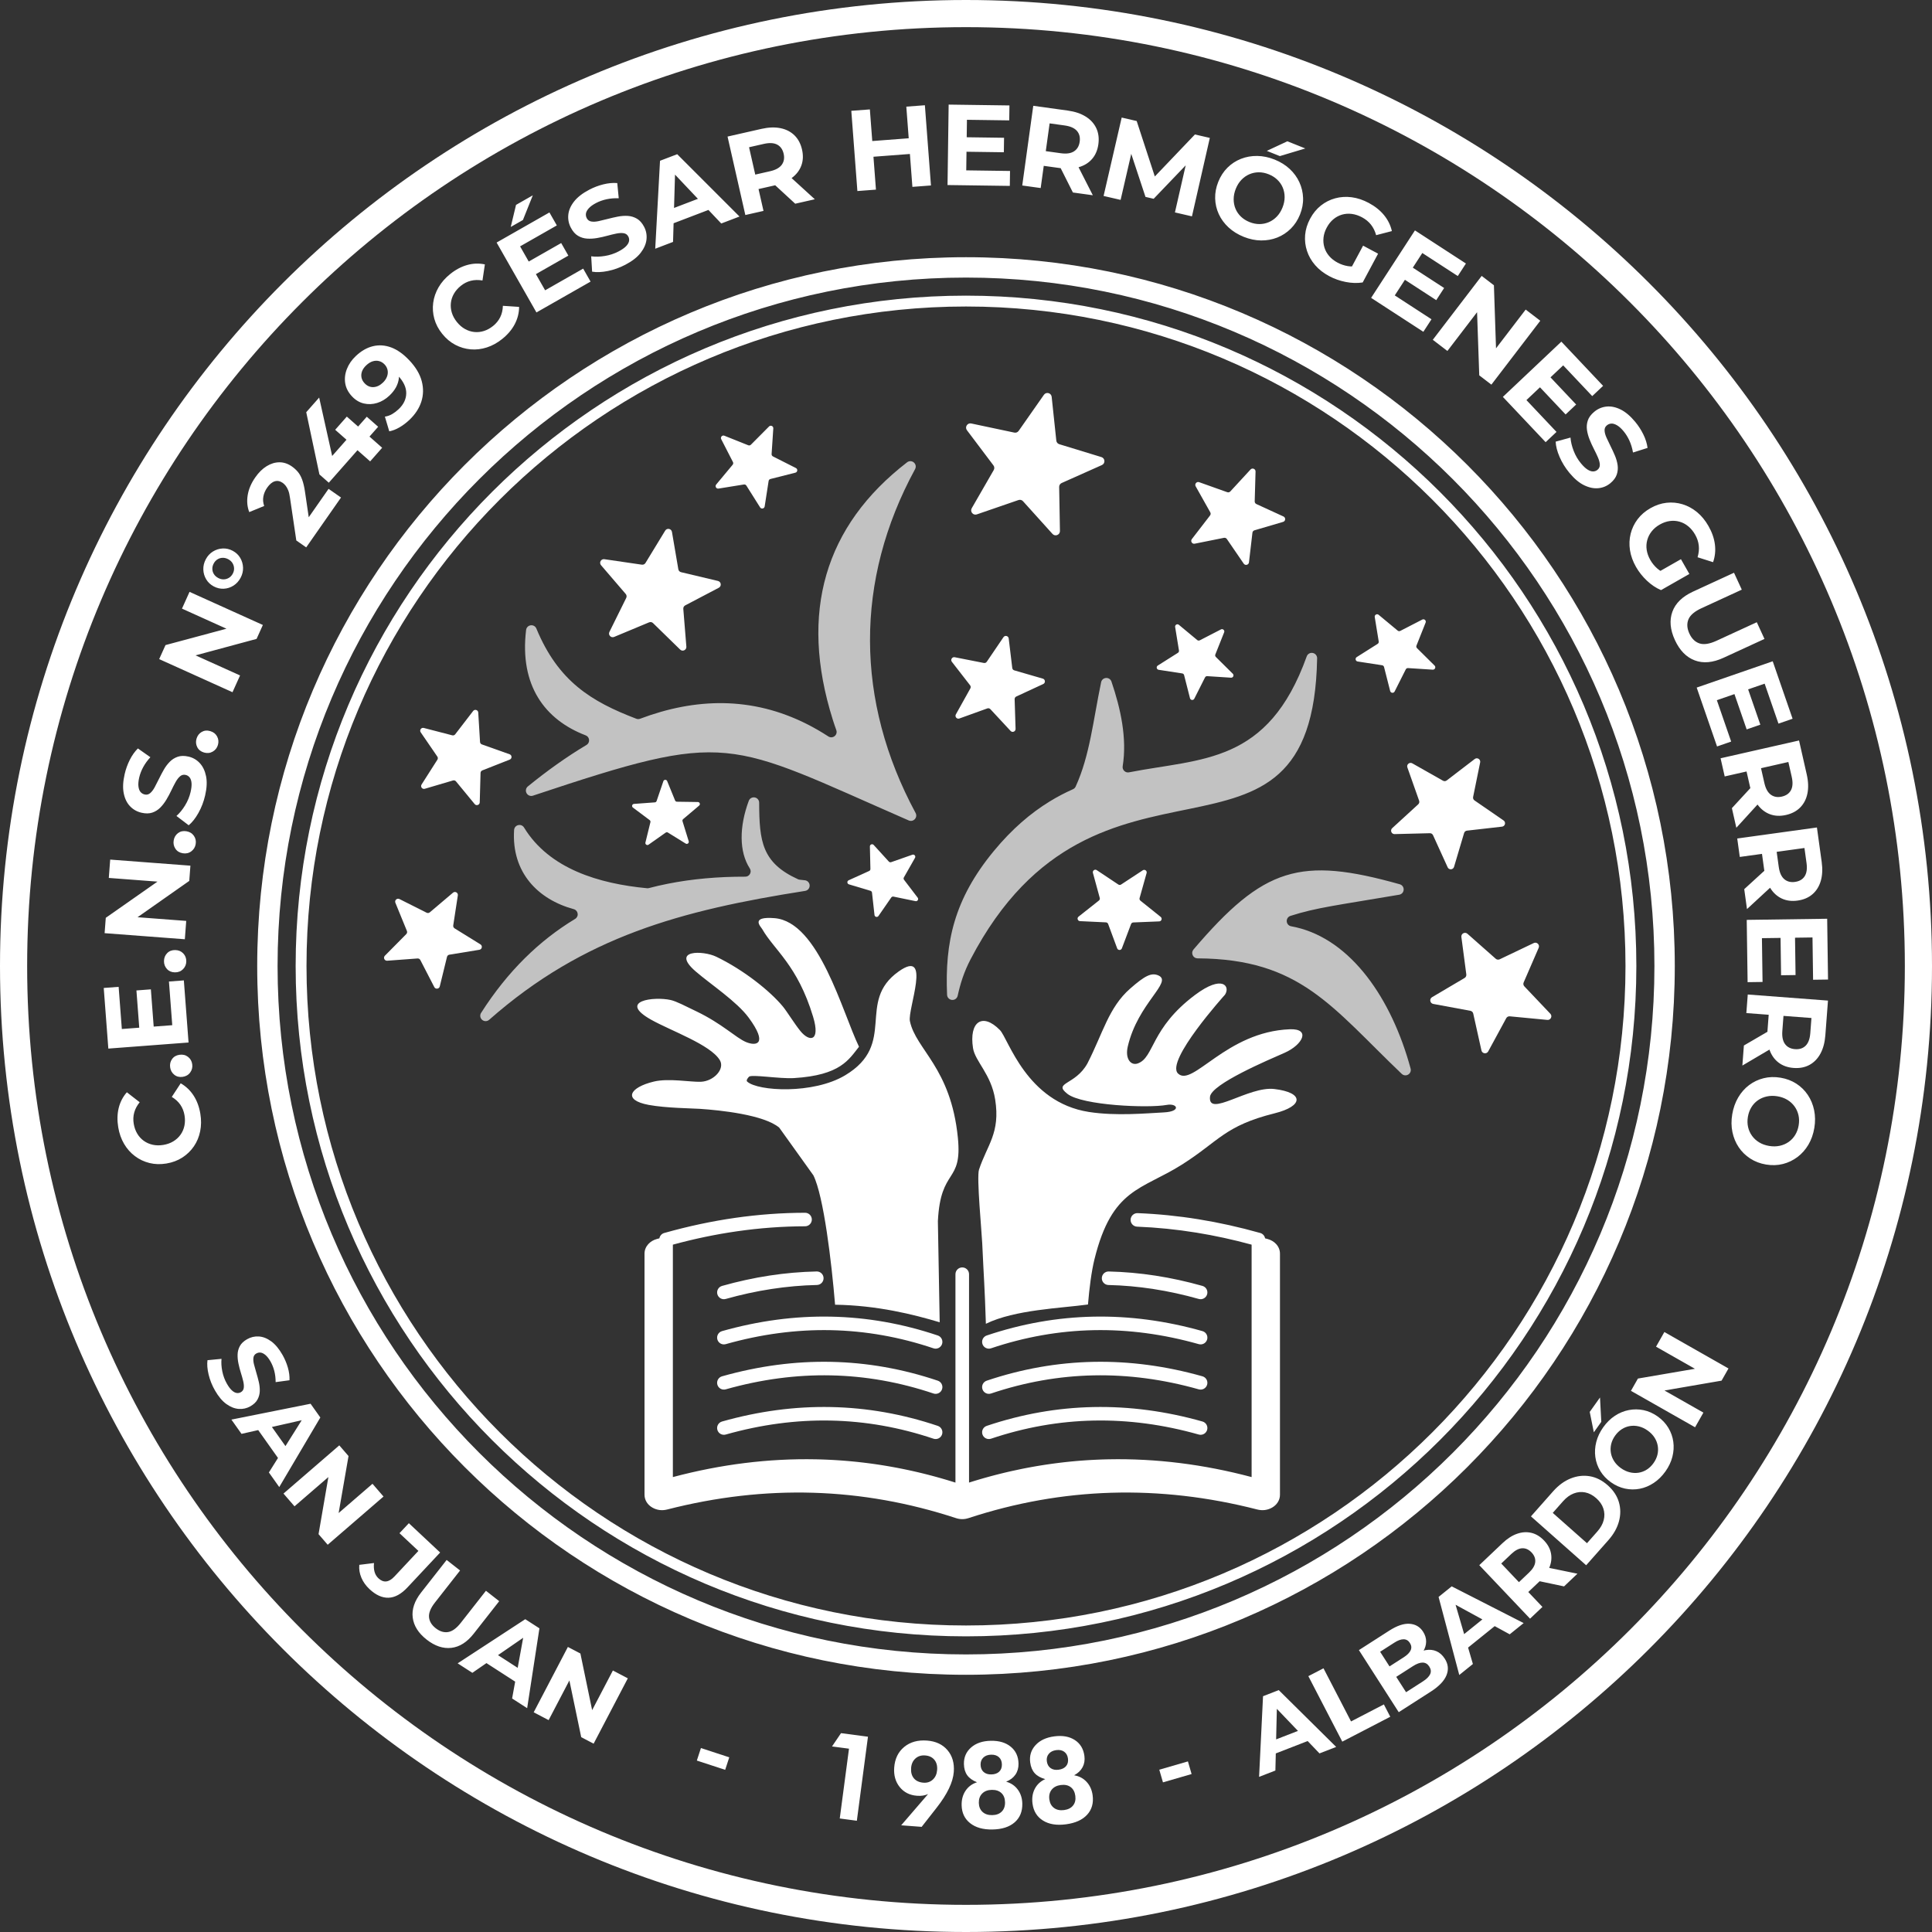 <?xml version="1.0" encoding="UTF-8"?>
<!DOCTYPE svg PUBLIC "-//W3C//DTD SVG 1.0//EN" "http://www.w3.org/TR/2001/REC-SVG-20010904/DTD/svg10.dtd">
<!-- Creator: CorelDRAW X8 -->
<svg xmlns="http://www.w3.org/2000/svg" xml:space="preserve" width="915px" height="915px" version="1.0" style="shape-rendering:geometricPrecision; text-rendering:geometricPrecision; image-rendering:optimizeQuality; fill-rule:evenodd; clip-rule:evenodd"
viewBox="0 0 270496090 270496090"
 xmlns:xlink="http://www.w3.org/1999/xlink">
 <rect x="0" y="0" width="270496090" height="270496090" fill="#333333" stroke="none"/>
 <defs>
  <style type="text/css">
   <![CDATA[
    .fil2 {fill:white}
    .fil0 {fill:white;fill-rule:nonzero}
    .fil1 {fill:white;fill-opacity:0.702}
   ]]>
  </style>
 </defs>
 <g id="Capa_x0020_1">
  <g id="_1744048619904">
   <path class="fil0" d="M135248045 227582338c25497264,0 48581710,-10335115 65290619,-27043674 16708559,-16709258 27043674,-39793704 27043674,-65290619 0,-25497265 -10335115,-48581711 -27043674,-65290619 -16708909,-16708559 -39793355,-27044024 -65290619,-27044024 -25497265,0 -48581711,10335465 -65290619,27044024 -16708559,16708908 -27044024,39793354 -27044024,65290619 0,25496915 10335465,48581361 27044024,65290619 16708908,16708559 39793354,27043674 65290619,27043674zm66365426 -25968867c-16983981,16983981 -40448222,27489446 -66365426,27489446 -25917204,0 -49381446,-10505465 -66365775,-27489446 -16983632,-16983981 -27489097,-40448222 -27489097,-66365426 0,-25917204 10505465,-49381446 27489097,-66365775 16984329,-16983632 40448571,-27489446 66365775,-27489446 25917204,0 49381445,10505814 66365426,27489446 16983981,16984329 27489446,40448571 27489446,66365775 0,25917204 -10505465,49381445 -27489446,66365426zm-66365426 30019554c26616055,0 50712824,-10788566 68154793,-28230187 17441970,-17441969 28230187,-41538738 28230187,-68154793 0,-26616405 -10788217,-50713174 -28230187,-68154794 -17441969,-17441969 -41538738,-28230535 -68154793,-28230535 -26616405,0 -50713174,10788566 -68154794,28230535 -17441969,17441620 -28230186,41538389 -28230186,68154794 0,26616055 10788217,50712824 28230186,68154793 17441620,17441621 41538389,28230187 68154794,28230187zm70170363 -26214966c-17958254,17958253 -42767489,29065876 -70170363,29065876 -27402875,0 -52212109,-11107623 -70170363,-29065876 -17957905,-17957905 -29065876,-42767489 -29065876,-70170014 0,-27402875 11107971,-52212458 29065876,-70170363 17958254,-17957905 42767488,-29065876 70170363,-29065876 27402874,0 52212109,11107971 70170363,29065876 17957904,17957905 29065527,42767488 29065527,70170363 0,27402525 -11107623,52212109 -29065527,70170014zm-70170363 61276585c36298048,0 69160134,-14712888 92946923,-38500025 23786788,-23786440 38499676,-56648526 38499676,-92946574 0,-36298398 -14712888,-69160484 -38499676,-92946923 -23786789,-23787138 -56648875,-38500025 -92946923,-38500025 -36298049,0 -69160484,14712887 -92946923,38500025 -23786789,23786439 -38499676,56648525 -38499676,92946923 0,36298048 14712887,69160134 38499676,92946574 23786439,23787137 56648874,38500025 92946923,38500025zm95634465 -35812483c-24474819,24475168 -58288139,39613929 -95634465,39613929 -37346675,0 -71159647,-15138761 -95634465,-39613929 -24474819,-24474470 -39613580,-58287790 -39613580,-95634116 0,-37346675 15138761,-71159996 39613580,-95634465 24474818,-24474819 58287790,-39613580 95634465,-39613580 37346326,0 71159646,15138761 95634465,39613580 24474819,24474469 39613580,58287790 39613580,95634465 0,37346326 -15138761,71159646 -39613580,95634116z"/>
   <path class="fil1" d="M128118850 65681236c-8463715,15566031 -8386918,32438656 70863,48142572 154641,287290 112053,626244 -109261,866059 -220966,239467 -554334,308933 -853144,178378 -25781413,-11262612 -24869974,-12713026 -52608311,-3468775 -346982,115893 -719447,-29672 -896080,-350473 -176284,-321151 -100185,-713164 183614,-944253 2658569,-2165323 5401614,-4130625 8206795,-5803750 252732,-151499 388522,-416798 363040,-710022 -25483,-293574 -204908,-531295 -480330,-636367 -5676686,-2169861 -9282998,-6945581 -8337698,-14752682 41540,-343143 300206,-606347 643348,-653821 342794,-47474 663246,136838 795895,456592 3055469,7368313 7652810,10208052 13989600,12624361 178030,68070 353615,68419 532692,1048 967291,-365135 1938772,-688380 2914092,-967292 7715295,-2206165 15669009,-1615876 23439457,3444340 275771,179426 619263,163717 876881,-40842 257270,-203861 351172,-534436 239816,-843369 -172095,-475094 -339652,-972528 -503369,-1493350 -4705205,-14967365 -1119489,-27109302 10413309,-36002032 284149,-218871 671973,-209795 945300,22341 273676,232834 344888,615422 173491,931337zm56289326 26493180c-616819,34029399 -30763786,8109053 -48522019,42139150 -924355,1771914 -1429469,3399659 -1803330,5097568 -81335,370720 -420289,619611 -798339,586798 -378399,-32813 -669529,-337208 -685587,-716305 -312074,-7310715 941809,-13336129 6538557,-20124624 2570601,-3117256 5193564,-5330403 7823159,-6944184 1087723,-667435 2176843,-1232590 3263170,-1715364 174538,-77495 299159,-200719 378748,-374559 1986945,-4351591 2438650,-9213881 3564423,-14604673 70513,-336161 347680,-575279 690474,-595874 342793,-20945 646141,182916 756449,508255 1285301,3784691 2199184,7929628 1571544,11846618 -40493,249939 37351,483122 219569,659057 181520,176284 417845,245750 666038,197229 10193740,-1995672 19456841,-1112857 24878352,-16228230 125318,-351171 482424,-555381 848955,-484518 362341,69815 617865,384682 609837,753656zm11844174 58174689c-9808708,-9361889 -14191716,-16090693 -28586594,-16171330 -299159,-1396 -554683,-166160 -678954,-438091 -124271,-272280 -82382,-572835 111704,-800782 9844663,-11539779 14949213,-13048838 28878073,-9133942 342445,95996 566203,407372 547353,762383 -18501,355011 -273327,641603 -623800,701295 -8693059,1480086 -11586556,1794255 -15225332,2964011 -332321,107167 -542815,416798 -519776,765176 23039,348728 272978,627291 616470,689427 232485,41540 462876,89364 691521,142423 7709360,1790415 13376971,9971727 16032746,19780086 89364,329877 -46776,667085 -340698,841973 -294272,174538 -655218,133696 -902713,-102629zm-83530927 -25615601c-17266034,2713373 -30956825,6341677 -44234308,18045523 -282752,249939 -700248,252382 -986142,6632 -285545,-245401 -346284,-656613 -143471,-973924 3716271,-5826091 8145706,-10127764 13161241,-13155656 262855,-158830 398297,-442978 355710,-747373 -42588,-304046 -250638,-540371 -547004,-620659 -4998430,-1355465 -8732504,-5133871 -8349916,-11083536 21294,-331972 246099,-600412 569344,-680699 323595,-79939 647538,53757 821029,337906 3530562,5783853 10485219,7862256 17222400,8498623 92156,8378 172095,2094 261458,-21294 852446,-223409 1717807,-422732 2592943,-597270 3469823,-692918 7111740,-1008483 10897478,-999058 282752,1047 525709,-142423 660802,-390617 135791,-248543 124970,-530248 -28275,-767969 -1509059,-2334974 -1484973,-5839356 -143471,-9457536 127763,-343143 474396,-542117 834992,-478236 360945,63532 618913,370022 620659,736203 21293,5399171 374908,8411354 5442455,10718751 77495,35257 148707,53758 233533,62834 241561,25134 483820,52362 726777,79241 375956,42587 658359,351520 666388,729919 8378,378399 -260411,699899 -634622,758195z"/>
   <path class="fil2" d="M199598600 87168307l-1280414 3217440c-50965,128111 -22341,266346 75750,363040l2459246 2437952c101581,100185 128460,246099 70164,376305 -58645,130205 -185709,206653 -328132,197577l-3455860 -223409c-137187,-8727 -259364,61088 -321500,184312l-1558278 3092471c-64230,127763 -194436,198276 -336510,182568 -142074,-15360 -253779,-112403 -289036,-250637l-855238 -3356024c-34209,-133348 -138932,-227948 -274723,-248892l-3422698 -526059c-141027,-21643 -248892,-123922 -277865,-263553 -28973,-139630 28275,-276120 149405,-352567l2926659 -1850456c116592,-73655 174539,-202465 152198,-338256l-556778 -3417810c-23388,-141027 40493,-274724 164416,-345586 123922,-71212 271581,-58296 381890,33162l2664153 2211751c106120,87967 246100,102977 368276,40143l3078857 -1585855c126715,-65627 273677,-46428 379098,49569 106119,96345 139281,240164 86920,372814zm-1866164 19704684l4295040 2431669c170699,96345 371418,82731 527455,-36653l3918736 -3000664c161273,-123922 372465,-133696 544908,-25831 172793,108213 255874,302300 215381,501623l-985095 4836109c-39445,192342 35606,379098 197578,490453l4064999 2799596c167556,115544 241910,313122 192690,510350 -49569,197926 -208050,336859 -410165,359549l-4904529 557825c-195134,21991 -349077,151150 -404929,339302l-1406430 4731387c-58296,194784 -222711,326735 -425874,340699 -203162,14312 -384682,-93902 -468810,-278913l-2045939 -4491920c-81335,-178727 -251684,-285195 -447865,-280308l-4934200 123922c-203512,5585 -379796,-110657 -455894,-299508 -76448,-188850 -29672,-394456 120431,-531993l3639823 -3334032c144867,-131951 193389,-327085 128112,-512095l-1643105 -4654590c-67721,-191992 -11868,-395504 144169,-526408 156037,-130554 366531,-149754 543513,-49569zm17696097 25827841l-2102141 4844836c-83429,192341 -46427,404580 98440,556777l3635635 3830769c149754,157782 184312,381192 89014,577024 -95298,196181 -292177,306489 -509303,285894l-5257445 -501624c-208748,-20246 -398995,80986 -498831,265648l-2519985 4641324c-104025,191643 -306140,293574 -521869,263204 -215730,-30719 -381192,-183614 -428667,-396202l-1147415 -5155515c-45729,-204908 -200370,-353963 -406674,-392362l-5193215 -962055c-214334,-39446 -373163,-200021 -411213,-414704 -37700,-214333 56551,-419590 244354,-530596l4548121 -2684401c180822,-106468 275072,-299857 247845,-508255l-690125 -5235803c-27926,-216078 75400,-417146 267742,-519426 192341,-102279 416797,-75750 580165,68419l3958182 3496004c157433,139282 370370,168953 559919,78542l4766643 -2273886c196879,-93902 419939,-57947 576326,93902 156735,151150 200719,372465 114497,572486zm-54893717 -10464274l-980906 3497400c-39096,138932 5935,279959 119036,370370l2834154 2271792c116941,93901 161273,242608 114497,385031 -46776,142424 -170699,235976 -320452,241911l-3629701 148008c-143819,5585 -263902,92505 -314867,227249l-1284951 3397913c-53409,140329 -181520,228296 -331274,227947 -149754,-349 -276818,-89363 -329180,-230041l-1261912 -3406291c-50267,-135442 -169651,-222711 -313820,-229693l-3628304 -171745c-150103,-6982 -272978,-101582 -319056,-244005 -46078,-143122 -698,-291828 116941,-384334l2849513 -2253290c113450,-89713 159528,-230042 121130,-369323l-957518 -3504033c-39445,-144518 12218,-291130 134046,-378748 121129,-87618 276469,-90411 401438,-7331l3023005 2013824c120082,80288 268440,80637 388871,1047l3036619 -1993577c125319,-82382 280658,-78542 401787,10123 120781,88666 171397,235278 130904,379796zm10856636 -33705107l-1233637 3099802c-48871,123573 -21294,256571 72957,349775l2369882 2348239c97742,97043 123923,237372 67372,362691 -56550,126017 -178727,199323 -315914,190596l-3329145 -215381c-132650,-8726 -250638,58994 -310330,177681l-1501030 2979021c-62135,123224 -187454,191294 -324292,176283 -136838,-15010 -244354,-108563 -278563,-241561l-824171 -3233149c-32813,-128460 -133347,-219569 -264600,-239815l-3297379 -507209c-135791,-20945 -239466,-119035 -267393,-253779 -28275,-134743 27228,-265996 143471,-340001l2819842 -1782735c112054,-70513 168255,-194435 146961,-325688l-536880 -3292841c-21992,-135442 39097,-264600 158481,-333019 119733,-67721 261808,-55853 367578,32115l2567110 2131113c102280,84477 237024,99487 355012,38748l2965756 -1528258c122526,-63183 263902,-44333 365483,48172 101930,92506 134395,231787 83429,359200zm-3499843 -21022100l3930953 1401194c156037,55852 321151,15010 433554,-106818l2828219 -3068733c116592,-126715 290781,-165463 450659,-100884 159179,64929 256920,214333 252033,386777l-117988 4171468c-4887,165811 84826,309980 235627,379446l3792719 1741195c156037,71910 247495,225853 234928,397598 -12566,171397 -124969,310679 -289733,358851l-4003911 1177087c-159179,46427 -268789,176633 -288337,341048l-483820 4144938c-20247,171047 -137886,305093 -305094,346284 -167207,41540 -334066,-22341 -431109,-164415l-2356967 -3443992c-93552,-137187 -250637,-201068 -413307,-168255l-4091877 820331c-168604,33511 -332670,-37352 -423430,-183615 -90760,-146263 -82033,-324292 23039,-460781l2547213 -3305757c101581,-130904 113799,-300555 32464,-445422l-2044543 -3637729c-84476,-150452 -67721,-328132 43286,-459734 111006,-131602 283450,-178029 445422,-120082zm-20648938 -11953087l649283 6128043c25832,243655 185360,437393 419590,508954l5893463 1801585c243307,74004 406326,281007 422034,535135 15359,253429 -120781,478933 -353266,582609l-5627466 2511258c-223758,99487 -358502,311725 -354313,556428l108214 6161903c4538,253779 -142423,473348 -378748,566901 -236325,92854 -492897,32464 -663246,-156038l-4127484 -4576396c-164066,-181869 -407023,-244703 -638461,-164764l-5826790 2006842c-240513,83081 -494292,11171 -656264,-184661 -161622,-196181 -183963,-458687 -56899,-679304l3076762 -5339478c122526,-212588 107167,-463225 -40144,-658708l-3709289 -4921284c-152896,-203162 -163717,-466366 -26879,-681049 136489,-214333 379446,-316612 628687,-263553l6028556 1275876c239815,50965 473348,-41191 613677,-241910l3534402 -5048697c145914,-208399 393060,-299508 639508,-235627 246100,63532 417845,263204 445073,515935zm-6015290 33834614l496736 4127135c19897,164415 129507,293224 288337,339302l3992740 1158237c164764,47824 276818,185709 289734,356756 12916,171048 -76797,324293 -232136,396552l-3772124 1748176c-149754,69466 -238768,213635 -233532,379097l132300 4155061c5585,171397 -91109,320802 -249939,386079 -158481,65277 -332321,26879 -448913,-98789l-2828219 -3047091c-112403,-121129 -276818,-160924 -432157,-105072l-3911056 1410270c-161274,57947 -333020,12218 -444026,-118337 -111356,-130554 -128460,-307885 -45380,-457639l2023947 -3631446c80288,-144518 67372,-313122 -33511,-444026l-2549657 -3283416c-105072,-135790 -114846,-313121 -24784,-459035 90061,-146264 253080,-217126 421335,-184313l4079311 802527c162321,32116 318358,-32115 411562,-168953l2334974 -3439453c96694,-141725 262506,-205955 429365,-165462 166509,40493 284148,173491 305093,343840zm-18904252 28910886l2121339 2325550c84128,92505 208748,123922 326387,82731l2970643 -1041645c122526,-42936 252383,-7331 335812,92156 83080,100185 94949,233882 30719,346983l-1556184 2736063c-62136,108563 -53409,236674 22340,336510l1908752 2502881c78542,103675 84826,238070 15360,348029 -68769,109959 -192691,162670 -319755,136838l-3083395 -635320c-122526,-25133 -241212,23040 -312773,125668l-1790763 2588753c-74005,106818 -200021,153943 -326038,122526 -125668,-31766 -214333,-133347 -228645,-262156l-349426 -3128426c-13614,-124970 -95647,-223409 -215730,-259015l-3015325 -903411c-124620,-37351 -208747,-142772 -217474,-271931 -8378,-129507 60390,-245052 179076,-298809l2867316 -1298915c114149,-51663 182568,-159877 179426,-285196l-72608 -3146927c-3142,-130205 71212,-242608 191643,-290781 120432,-48172 251684,-18152 339303,77844zm-14054878 -58323046l-237721 3590603c-9774,142773 62834,270186 190596,334765l3211506 1624952c132300,66674 205606,202116 189200,349426 -16407,148009 -117290,263902 -261110,300555l-3488673 883164c-138932,35257 -237372,143471 -259364,285196l-552588 3556045c-23040,146961 -129159,258317 -274724,288337 -145216,30021 -286941,-30020 -365832,-156037l-1918177 -3044647c-76448,-121479 -209795,-181520 -351171,-158481l-3553253 573184c-146263,23737 -285195,-42588 -358851,-171397 -73306,-129507 -60041,-282403 34908,-396900l2303209 -2765386c91807,-109959 107515,-255524 42238,-382937l-1642755 -3201732c-68070,-131952 -47475,-284847 52361,-394806 99836,-109610 249590,-143820 387824,-88666l3341712 1335568c132998,53409 276120,23737 377352,-77844l2537439 -2552100c104374,-105771 255873,-133697 390966,-72259 135442,61088 214682,193039 204908,341397zm-14188923 14494714l891891 5224283c35257,208050 182567,365483 387825,414005l5156911 1224910c212587,50616 364087,219220 391315,436346 27228,217126 -77495,417845 -271233,519077l-4693337 2462737c-187105,98090 -290781,286941 -273676,497085l428317 5282928c17803,217824 -95996,414354 -293923,507208 -197926,92855 -421335,55154 -577722,-97741l-3792370 -3702657c-151150,-147311 -362690,-187804 -557475,-106818l-4891613 2040354c-202115,84127 -423779,36653 -573184,-122875 -149754,-159528 -182916,-383985 -86222,-579817l2349985 -4750934c93552,-188851 66674,-403533 -70514,-563061l-3452020 -4022063c-142772,-165811 -165811,-391664 -60390,-582958 105421,-191294 308584,-292526 525011,-261109l5244530 766921c208748,30719 403882,-61437 513492,-241212l2758753 -4526129c113450,-186407 320802,-278563 535484,-237372 214682,41191 373512,203163 410165,418892zm3804937 38316760l-2236884 1891996c-89015,75400 -122526,189548 -87967,301253l865012 2798548c35606,115195 -2095,234929 -97742,308933 -95647,74004 -220616,80637 -323594,16756l-2490313 -1542919c-98789,-61438 -218173,-57947 -313471,9425l-2394318 1687786c-98789,69466 -224456,70164 -323943,2094 -100185,-68070 -144867,-185011 -115894,-302649l697805 -2844976c27926,-113101 -12567,-225504 -105770,-294970l-2345447 -1755856c-96345,-72608 -135791,-191643 -101931,-307537 33512,-115893 130904,-194784 251685,-203860l2921423 -215381c116243,-8378 210843,-81335 248194,-191643l945300 -2773066c39096,-114497 139979,-188850 260411,-192341 121130,-3491 226202,64579 271931,176633l1107620 2711977c44333,107865 142773,175237 259364,176633l2929103 42238c121130,1397 222711,74703 263553,188502 40842,113799 8029,234579 -84127,312424zm-30926107 -13025102l249590 4109332c9775,163368 110309,297762 264950,352218l3878591 1378854c160227,56899 263204,200021 265648,370021 2793,169651 -94949,315565 -253081,378050l-3830768 1507314c-152547,60041 -248543,197228 -253430,360596l-112403 4115266c-4538,170000 -108911,312074 -269836,367229 -160575,54805 -329877,6981 -438091,-123923l-2617029 -3177995c-103675,-126016 -264251,-175585 -421335,-129158l-3948058 1164869c-163368,47824 -330576,-7330 -432507,-143121 -102279,-135442 -108912,-311726 -17802,-454847l2213495 -3471220c88317,-138234 85175,-305791 -7330,-440883l-2327295 -3395470c-96345,-139980 -94949,-315915 2094,-455196 97742,-138933 262855,-199672 427270,-157434l3985410 1032569c158131,41191 316961,-13265 416448,-142772l2510211 -3263519c103676,-134743 271233,-188152 433554,-138234 162320,49569 271581,188152 281704,357454zm-11032920 26109197l3801097 1912242c150801,75750 322896,55503 452404,-54107l3247112 -2748979c134045,-113450 315216,-130904 468112,-45380 153593,85873 233532,249241 207002,422732l-644046 4205676c-25832,167208 46776,324642 190595,413656l3618181 2238979c149405,92505 222013,259364 187803,431459 -34209,172094 -164764,298809 -338255,326735l-4199044 687333c-166859,27577 -293574,144866 -334067,309631l-1010926 4132719c-41889,170699 -178029,291130 -352568,312075 -174189,20596 -334764,-64579 -415401,-220966l-1951339 -3780850c-77495,-150452 -228645,-235278 -397598,-222711l-4243028 315566c-175237,13264 -331623,-78892 -405628,-238769 -73306,-159179 -41540,-338255 81684,-463225l2992984 -3024052c119036,-120082 152896,-290083 88666,-446469l-1610989 -3938284c-66674,-162321 -27577,-340350 101581,-459036 128460,-119384 309282,-144867 465668,-65975z"/>
   <path class="fil2" d="M138031234 185341258c-167208,-5295844 -280309,-6193669 -509303,-11243064 -75750,-1668238 -804622,-9272526 -453451,-10340701 1137292,-3456907 3004155,-5117466 2266206,-9804868 -561664,-3568612 -2817747,-5353441 -3105386,-7215068 -570043,-3676825 1308339,-5021818 3764094,-2524174 1198381,1218627 3693931,10105772 12462390,11469964 3804238,591336 8046917,187804 10505116,61438 2458547,-125668 1902817,-1324048 385729,-1046532 -2603763,476140 -11816248,76098 -13898491,-1548854 -2081894,-1625650 1102734,-1184417 2802039,-4263972 2174749,-4243727 2968898,-7825254 5972355,-10464624 2065487,-1814501 2981813,-2277725 3955039,-1853946 2086432,910392 -2872203,3858694 -4284568,9969981 -395155,1711523 439139,2708836 1421092,2348938 2307397,-846512 1757601,-4906623 7996301,-9582157 3861836,-2894545 4970504,-1213740 4197997,-38050 -2793,4538 -8395296,9300801 -6570672,11041647 2046986,1952736 6722520,-5862046 15654697,-6200650 2952491,-111705 1807868,2168115 -741439,3295633 -2134605,943904 -10266348,4364158 -10443330,6159111 -292177,2952491 5402661,-1517437 9001293,-1091214 4195205,496387 4105143,2390128 61787,3398611 -7031104,1752714 -7799771,3902329 -12998222,7189236 -5660280,3578386 -9769262,3262820 -12237584,13244321 -429364,1736657 -716655,4044054 -909345,6338536 -3762698,520473 -10247846,718400 -14294344,2700458zm-21112512 -2670786c-497783,-6005866 -1594931,-15195312 -3036269,-18113593l-4778861 -6673301c-2123783,-1809963 -8294762,-2450519 -11123331,-2636926 -1099941,-72608 -4743604,-105072 -7152234,-550843 -3678222,-680350 -2699061,-2450519 721542,-3269104 2074912,-497085 5139457,88317 6575210,30021 1799141,-73306 3405593,-1784480 2656823,-3028241 -1299962,-2159738 -6824451,-4099906 -9588091,-5644920 -4795966,-2680910 399343,-3292492 2702552,-2774462 812301,181869 2003351,819283 3589556,1580270 3633540,1741893 5535310,3706497 6962685,4305164 1427026,598666 3146927,345237 370720,-3419207 -1667889,-2261319 -5303174,-4648306 -7394842,-6447797 -3587811,-3085838 1015813,-2966105 2847419,-2085035 3876497,1865466 7568682,4832269 9346530,6987120 543862,658708 1600168,2382100 2438650,3417811 1259818,1556533 2846372,1524767 1784132,-1996021 -2184523,-7239852 -5458863,-9345483 -7126752,-12276681 -184661,-324292 -1736307,-1803330 1729676,-1524418 6223689,500925 9494539,13206621 11824277,18002936 -1428073,1788669 -2577234,3990994 -9104969,4387545 -2028136,123225 -5950014,-558522 -6302930,-184661 -220268,231787 -409816,526408 -246797,675463 1481830,1355815 9254024,1796000 13718018,-881767 7359585,-4414774 1480435,-10285547 7498518,-14542887 4684959,-3314135 1221070,5310853 1565260,6962336 833944,4001117 5730793,6472930 6715190,16314102 651377,6518659 -2417008,4082104 -2798549,11697213l253779 14149477c-3718016,-1111809 -8756241,-2370231 -14646912,-2459594z"/>
   <g>
    <path class="fil0" d="M133773195 178398819c0,-524662 425525,-950536 950187,-950536 524663,0 950536,425874 950536,950536l0 29174789 34210 -10822 281356 -88316 40144 -12218 277167 -85873 44332 -13963 272629 -82731 49220 -14661 268091 -80288 54107 -16058 263204 -77145 58645 -17105 259015 -74703 62834 -18501 254476 -72259 68070 -18850 249590 -69466 72608 -20247 245401 -67371 77495 -20945 240165 -64579 82382 -21992 235976 -62485 86920 -22690 231089 -59692 91458 -23388 226551 -57947 96694 -24435 221664 -55154 101581 -24785 216777 -53059 106119 -25832 212588 -50965 111006 -26181 207701 -48522 115894 -27228 202813 -46078 120432 -27577 198624 -44333c422732,-94250 845115,-183963 1268545,-270185l8378 -2094 144169 -29323 175236 -34908 149056 -29671 170350 -33162 153942 -29672 165812 -31417 158830 -29671 8727 -1397 272978 -50267 42936 -8028 156736 -27927 167906 -30020 152197 -26879 172793 -30021 147310 -25133 177681 -29672 142074 -23388 182916 -30021 137536 -21991 187804 -29672 132649 -20595 192690 -29672 128111 -19199 197578 -29323 123573 -17803 320801 -45729 206654 -28973 114148 -15708 211540 -27927 109611 -14661 47823 -5934 594478 -74353 226202 -27228 95298 -10822 230739 -26879 90760 -10123 235976 -25832 85873 -9076 240514 -25133 80986 -8378 245750 -24435 76448 -6982 250288 -24086 71560 -6284 255175 -23388 66674 -5585 260411 -22341 62136 -5236 264949 -21294 57249 -4538 269836 -19897 52711 -3840 274723 -19897 47475 -3142 279610 -18501 43286 -2793 284497 -17104 38050 -2095 289733 -16406 33512 -1746 294271 -15359 28625 -1047 299158 -13964 24087 -1396 303696 -12567 19549 -698 308933 -11519 13963 -349 314169 -10124 9425 -349 318707 -8727 5236 0 323245 -7330c6613259,-132998 13289702,696408 20027581,2487521l0 -32540587c-2586659,-705833 -5157609,-1265752 -7709709,-1679408 -2788076,-451356 -5563236,-732014 -8324085,-840228 -522567,-20595 -929940,-461130 -909345,-984047 20596,-522568 461131,-929591 983699,-908996 2837296,111007 5687158,398995 8546795,862569 2848816,461130 5703216,1095403 8559711,1900025 377701,79589 672322,382937 738996,764827l343142 89363c493944,131951 908647,385381 1209900,717004 340350,371418 530946,834992 530946,1339059l0 33757817c0,380144 -107865,738646 -314867,1060146 -188153,294620 -455894,545258 -792404,737948 -313122,179425 -656614,293224 -1012672,337906 -340699,42588 -698852,18501 -1059448,-74353 -6878907,-1763536 -13688696,-2545119 -20427972,-2344051 -6728804,200720 -13395821,1384788 -19998957,3551158 -292526,95647 -585401,144169 -878277,144169 -292526,0 -586449,-48522 -877928,-144169 -6603136,-2166370 -13270153,-3350438 -19998607,-3551158 -6738927,-201068 -13549066,580515 -20427972,2344051 -360596,92854 -718749,116941 -1059448,74353 -356058,-44682 -699201,-158481 -1012672,-337906 -336161,-192690 -604252,-443328 -793451,-737250 -205606,-322198 -313820,-680700 -313820,-1060844l0 -33757817c0,-501624 190945,-963801 529200,-1337314 300555,-331622 717004,-586448 1208504,-718749l346284 -89712c67023,-381541 362342,-684540 739694,-764478 3297379,-928545 6578351,-1628443 9842568,-2097952 3275387,-470555 6547633,-710022 9813595,-717003 522568,0 946347,424128 946347,946696 0,522568 -423779,946347 -946347,946347 -3153211,6632 -6336092,241561 -9545853,702691 -2974483,427270 -5962929,1051420 -8963942,1869306l0 32540587c6737879,-1791113 13414321,-2620519 20027581,-2487521l308583 6981 15011 349 293224 8029 30370 698 85175 2793 238419 7680 262506 9774 60739 2094 247496 10473 75400 2792 232485 10822 90760 4538 217126 10472 106119 5934 201767 10822 121129 7330 186407 10822 136489 8377 171048 11171 151150 10123 8378 1047 314518 21992 140678 10123 181520 13614 126017 10124 196530 15708 110308 9425 211890 18152 95298 8378 226551 20595 80287 6982 241910 23388 64929 5934 256920 25483 49918 5236 271582 28275 35257 3840 286941 31068 19199 2444 301951 34558 4538 349 306490 35955 10472 1746 295668 35954 25483 3491 280657 35606 40493 5236 265648 35257 55852 7331 249939 34907 70863 9774 235277 33163 85524 12566 219918 32116 100884 15010 204908 31068 115544 17803 189898 29671 130904 20596 174538 27926 145565 24086 159528 26181 160924 26879 144518 24784 175586 30370 129507 23039 190596 33860 114148 20247 46428 8378 258665 47474 220268 41191 84476 16058 235278 45031 69466 13963 250288 48870 54456 10822 264950 53409 39445 8028 279960 57598 24435 5236 294621 62136 9425 2094 304744 65627 5236 1047 298461 65975 20246 4538 283800 63881 35257 8029 268789 61787 50267 11519 253429 59692 64929 15011 238768 57597 79939 19200 223409 54805 94949 23039 208399 52361 303347 76797 124970 31766 178378 46427 267393 69816 35955 9774 154292 40842 148706 39795 28276 7679 274723 75052 183963 50616 118687 32813 302998 85175 213635 61088 88666 25832 228645 65976 74004 21642 37700 11171 264601 78193 257967 77146 44682 13614 272280 83080 29672 9076 287639 89015 14661 4538 301951 94949 0 -29175138z"/>
    <path class="fil0" d="M114341140 178015184c522917,-10472 955074,405278 965197,927846 10472,522568 -405278,954725 -927846,965197 -2125878,44682 -4248264,237023 -6356339,559570 -2177541,332670 -4318778,804622 -6416031,1397354 -504067,141377 -1027682,-152895 -1169058,-656962 -141376,-504067 152547,-1028031 656614,-1169407 2184522,-617168 4402905,-1106923 6646421,-1449716 2154502,-329528 4356478,-526408 6601042,-573882z"/>
    <path class="fil0" d="M155188007 179910671c-522568,-11869 -936223,-446120 -924006,-968688 12218,-522917 446120,-936224 969037,-924356 4338675,101931 8713305,775998 13120050,2021155 504067,141376 798339,665340 656963,1169407 -141376,504067 -665341,798339 -1169407,656962 -4262926,-1204663 -8481518,-1856739 -12652637,-1954480z"/>
    <path class="fil0" d="M131296845 193306142c496038,165812 763431,703041 597619,1199079 -165811,496038 -702691,763082 -1198729,597270 -4742906,-1595281 -9536777,-2442141 -14378821,-2539533 -4843789,-97044 -9747619,555381 -14710793,1957622 -504067,141376 -1027682,-152546 -1169058,-656613 -141376,-504067 152547,-1028031 656614,-1169407 5134919,-1450414 10222014,-2125529 15260239,-2024645 5039272,101581 10020598,980556 14942929,2636227z"/>
    <path class="fil0" d="M138751379 195102491c-496038,165812 -1033267,-101232 -1199079,-597270 -165811,-496038 101582,-1033267 597620,-1199079 4922331,-1655671 9904006,-2534646 14942929,-2636227 5038225,-100884 10125320,574231 15260239,2024645 504067,141376 798339,665340 656963,1169407 -141376,504067 -665341,797989 -1169407,656613 -4962825,-1402241 -9867004,-2054666 -14710444,-1957622 -4842393,97392 -9635915,944252 -14378821,2539533z"/>
    <path class="fil0" d="M131296845 199634206c496038,165811 763431,702691 597619,1198729 -165811,496387 -702691,763431 -1198729,597620 -4742906,-1595281 -9536777,-2442141 -14378821,-2539534 -4843789,-97392 -9747619,555032 -14710793,1957623 -504067,141376 -1027682,-152896 -1169058,-656963 -141376,-504067 152547,-1027682 656614,-1169058 5134919,-1451112 10222014,-2126226 15260239,-2024645 5039272,101581 10020598,980208 14942929,2636228z"/>
    <path class="fil0" d="M138751379 201430555c-496038,165811 -1033267,-101233 -1199079,-597620 -165811,-496038 101582,-1032918 597620,-1198729 4922331,-1656020 9904006,-2534647 14942929,-2636228 5038225,-101581 10125320,573533 15260239,2024645 504067,141376 798339,664991 656963,1169058 -141376,504067 -665341,798339 -1169407,656963 -4962825,-1402591 -9867004,-2055015 -14710444,-1957623 -4842393,97393 -9635915,944253 -14378821,2539534z"/>
    <path class="fil0" d="M131296845 186978428c496038,165811 763431,703040 597619,1199078 -165811,496039 -702691,763431 -1198729,597620 -4742557,-1595630 -9536777,-2442839 -14378821,-2540232 -4843789,-96694 -9747619,555381 -14710793,1957623 -504067,141725 -1027682,-152547 -1169058,-656614 -141376,-504066 152547,-1028031 656614,-1169407 5134919,-1450414 10222014,-2125528 15260239,-2024645 5039272,101581 10020598,980906 14942929,2636577z"/>
    <path class="fil0" d="M138751379 188775126c-496038,165811 -1033267,-101581 -1199079,-597620 -165811,-496038 101582,-1033267 597620,-1199078 4922331,-1655671 9904006,-2534996 14942929,-2636577 5038225,-100883 10125320,574231 15260239,2024645 504067,141376 798339,665341 656963,1169407 -141376,504067 -665341,798339 -1169407,656614 -4962825,-1402242 -9867004,-2054317 -14710444,-1957623 -4842393,97393 -9636264,944602 -14378821,2540232z"/>
   </g>
  </g>
  <g id="_1744048624128">
   <path class="fil0" d="M28047968 155926305c142773,857332 135442,1676964 -22340,2458896 -157783,782281 -451008,1486369 -879674,2112613 -428317,625895 -966244,1148113 -1614829,1566307 -648235,418194 -1390024,696758 -2226062,836039 -835690,139631 -1628444,116592 -2376864,-68419 -748770,-185010 -1427724,-507208 -2037212,-965546 -608790,-458338 -1115300,-1029427 -1517437,-1712920 -401787,-683143 -675114,-1458792 -819981,-2326247 -160226,-963103 -138933,-1861278 64579,-2694873 203861,-833246 584006,-1568402 1141481,-2205118l1798793 1397005c-370022,453102 -624848,930988 -764129,1432262 -139282,501973 -163368,1028380 -71561,1578525 86222,518379 250288,980208 492198,1385835 241910,405627 547353,740741 918072,1005341 370720,264251 787168,447517 1250044,550145 463225,102280 959263,109261 1488114,21294 528851,-88317 995916,-255873 1400496,-503020 404929,-247146 739345,-555730 1003945,-926100 264600,-370022 445073,-786819 542465,-1248648 96694,-462178 101931,-952281 15709,-1471009 -92157,-550145 -284847,-1039900 -579817,-1469264 -294272,-429365 -695710,-797292 -1203267,-1104130l1248298 -1905261c733410,421685 1334520,992774 1802981,1714316 468112,721541 783678,1568751 945998,2541977zm-1134150 -6918353c58645,424478 -37002,808811 -287639,1152303 -250288,343491 -603903,546654 -1060844,609488 -456942,63532 -847210,-36653 -1170804,-300904 -323594,-263902 -514539,-608790 -573184,-1033268 -60390,-435996 29672,-821726 270186,-1158236 240513,-336859 589241,-536880 1046183,-599714 456941,-63183 851747,33860 1185464,291130 333369,256920 530597,603205 590638,1039201zm-7403220 -4930011l-409816 -5407548 2021853 -153244 409816 5407199 -2021853 153593zm4606766 -542814l-463225 -6113381 2085734 -158132 659057 8696549 -11231545 851398 -643697 -8487801 2086082 -158132 447517 5904285 7060077 -534786zm1964604 -8935667c-5934,429016 -158481,794499 -457639,1096101 -299508,301603 -679653,449262 -1141132,442630 -461131,-6284 -831850,-164067 -1111810,-474396 -279959,-309282 -417147,-678954 -411212,-1107620 6283,-440186 153244,-808113 441931,-1104130 288337,-297064 663595,-441931 1124725,-435299 461131,6284 837086,161972 1128216,466367 290781,304395 432855,676161 426921,1116347zm-203512 -3096660l-11231893 -851747 163018 -2149964 8589383 -6013545 -78891 1042692 -8087061 -612630 194784 -2567459 11231545 851398 -161971 2133906 -8590081 6029952 78891 -1043041 8087061 612979 -194785 2567459zm1518135 -13319722c-70513,423081 -276469,761337 -617866,1014068 -341397,253430 -739344,342096 -1194191,265997 -455196,-76099 -797641,-287639 -1028031,-636367 -230042,-348379 -309980,-734458 -239467,-1157539 72608,-433902 273676,-775299 603205,-1024540 329877,-249939 722589,-336859 1177436,-260760 455196,75400 803225,286243 1045135,631131 241562,344538 326387,733759 253779,1168010zm1323001 -6811884c-202464,877929 -514539,1691626 -935526,2442840 -420637,750515 -876182,1327888 -1365937,1732468l-1713269 -1304151c442630,-393410 845464,-886306 1208155,-1479737 362691,-593430 620309,-1218976 772158,-1877683 115544,-501973 159528,-918072 131602,-1249695 -28275,-331274 -114497,-590638 -257968,-777743 -144169,-187804 -331274,-307886 -561315,-360946 -292178,-67371 -551542,-6283 -777394,183964 -225853,189898 -436346,461130 -633226,811603 -196530,350822 -396900,742487 -601110,1174295 -204210,431807 -432157,857681 -683143,1279017 -251335,420637 -535484,792753 -852445,1115998 -316613,323245 -690125,559221 -1120886,707928 -430761,148008 -939016,154292 -1524069,19199 -627291,-144867 -1159982,-446469 -1599121,-905854 -439138,-459036 -733759,-1066430 -884211,-1822181 -150103,-756100 -106119,-1651482 132998,-2686145 159179,-689776 396900,-1350928 713513,-1982407 316264,-631131 695710,-1166266 1137641,-1603659l1747828 1229448c-410864,444724 -745977,906902 -1005342,1386533 -259364,479283 -445421,964848 -559220,1455999 -113101,491500 -148707,906902 -106469,1247252 42937,340000 139980,599015 291828,777394 151500,178029 347332,295319 587496,350473 282404,65277 536531,2443 762035,-187455 225155,-190595 433902,-461479 625546,-813348 190945,-352568 391315,-743534 600761,-1174295 209446,-430760 434949,-857681 676161,-1280762 240514,-423430 519427,-796593 836039,-1120188 316613,-323245 690823,-558871 1121584,-707229 430411,-148009 933082,-156037 1508011,-23388 616819,142074 1141481,445073 1573988,907948 432506,463923 726428,1073761 881767,1830908 156038,757147 113101,1658115 -128460,2703599zm1791462 -7070549c-119733,411561 -364087,723287 -732712,934478 -368974,210843 -774601,252034 -1217929,122875 -442629,-128809 -757845,-379446 -945300,-752958 -187454,-373163 -221314,-765875 -101232,-1177436 122875,-422383 363040,-737948 720145,-946696 356757,-209446 756799,-249241 1199428,-120083 443328,128810 763780,378748 963452,750166 198974,370720 237372,766922 114148,1189654zm2041052 -7384021l-10265998 -4635390 887353 -1964604 10126367 -2720006 -430411 953328 -7391352 -3337523 1059448 -2346494 10265999 4635391 -880721 1950292 -10133000 2734667 430412 -953329 7391351 3337174 -1059448 2346494zm1131358 -16015642c-248194,463574 -579817,827312 -995218,1091912 -415402,264252 -867107,408769 -1354418,433554 -488009,24784 -958914,-84477 -1413063,-327085 -454149,-243307 -805669,-574930 -1055608,-994520 -249939,-419590 -382239,-876881 -397598,-1371871 -14661,-494642 101930,-973925 350124,-1436800 247844,-463574 580863,-823822 998359,-1081091 417845,-257619 869900,-397599 1358258,-422732 487660,-24785 958565,84127 1412365,327434 453799,242957 803574,572835 1048975,989982 244703,417844 376305,870946 393759,1361399 17454,489755 -98091,966594 -345935,1429818zm-1092611 -584703c131951,-245750 191993,-499878 179775,-761686 -11869,-262156 -86571,-503019 -224107,-722589 -138235,-219918 -334765,-397947 -589940,-534785 -255524,-136838 -515237,-203163 -779488,-197927 -264252,4538 -505813,75401 -726080,213635 -219569,137886 -395155,329878 -526757,575628 -136838,255175 -201766,512445 -194436,771809 6982,259364 79590,499179 217126,718749 138234,219569 339652,400740 604601,542465 255175,136489 512445,201417 771460,194785 259364,-7680 501623,-78892 726079,-213635 224806,-135791 405278,-330925 541767,-586449zm10280311 -3678571l-1385137 -967990 -876182 -5911615c-58645,-459385 -143122,-825915 -253081,-1099243 -109959,-273327 -231787,-492198 -365134,-656962 -133348,-165113 -270186,-297064 -410864,-395155 -369672,-257968 -740391,-330925 -1113903,-218522 -372814,112403 -727826,410514 -1065732,893986 -270534,387475 -446120,797989 -527106,1232241 -80636,434251 -42936,876182 114148,1325793l-2089922 856634c-282054,-720494 -355360,-1504869 -221315,-2353126 134395,-848256 490802,-1685692 1068175,-2512305 478933,-685936 1010228,-1208155 1593884,-1565959 584006,-357454 1177785,-538276 1781688,-541069 604601,-3490 1187908,191643 1750620,584355 299159,208748 569693,453800 812302,734108 242608,280658 448214,647189 616818,1098196 168605,451705 305094,1034314 408420,1747827l719447 4899292 -1063985 -134743 3639823 -5211018 1741195 1216183 -4874159 6979092zm3165777 -9055051l-1315321 -1160680 -1845569 -8708418 1809614 -2051524 1919922 8623941 -1118442 708626 5864839 -6649563 1593186 1405033 -6908229 7832585zm5786995 -2984956l-1774008 -1564911 -1540127 -1465424 -1580620 -1394212 1628792 -1846966 4947465 4364507 -1681502 1907006zm-2008937 -14747794c756449,-714212 1554788,-1173946 2395015,-1377108 840926,-203861 1691277,-147311 2551053,169302 859777,316962 1709778,919468 2549657,1808916 890844,943554 1468217,1910497 1732119,2900828 263902,989981 246099,1951688 -53409,2883723 -300206,933082 -863267,1789367 -1689880,2570252 -429016,404929 -886306,748770 -1372570,1030824 -486264,281704 -962056,465668 -1427375,551192l-612630 -2055015c373163,-57947 716306,-179077 1028729,-363389 312773,-184662 609488,-409467 890146,-674765 701994,-662897 1058750,-1406082 1070968,-2229205 12217,-822424 -379796,-1655322 -1175342,-2497644 -132300,-140329 -283799,-292875 -453450,-456941 -169652,-164066 -351172,-317311 -544560,-459036l978811 4887c154641,429015 209097,861521 162321,1296471 -46777,434950 -180124,855936 -400391,1263658 -220617,407023 -529550,798687 -927148,1174294 -522568,493245 -1095752,835690 -1719901,1026635 -623801,190945 -1242714,214682 -1857438,72259 -614375,-143122 -1164520,-471603 -1650435,-986491 -530596,-561316 -848954,-1175691 -955423,-1842427 -106119,-667086 -27926,-1335219 233882,-2002654 262156,-668133 677209,-1270639 1247251,-1808566zm1453555 1304848c-272978,258317 -464970,531644 -575627,820331 -110657,289035 -137885,580514 -81684,874437 56201,293574 201766,565155 437393,814396 353615,374560 762384,553287 1225609,536182 463574,-17105 905854,-224805 1327189,-622404 272629,-257618 466716,-540371 581911,-848256 114847,-307537 142424,-610536 82383,-908298 -59344,-298112 -200021,-563759 -420987,-797291 -220966,-233882 -474395,-389221 -760289,-465669 -286592,-76797 -584704,-68070 -894335,25483 -310329,93203 -617168,283799 -921563,571089zm19051912 -3700213c-676860,545258 -1394562,941111 -2153804,1187210 -758893,246448 -1516389,336510 -2271791,269836 -755752,-65975 -1475199,-278912 -2157295,-638461 -682445,-359549 -1289140,-869899 -1820784,-1529655 -531644,-659755 -900618,-1361748 -1106224,-2104234 -205956,-743534 -259015,-1493351 -158481,-2249451 100534,-755751 350124,-1476595 748071,-2162530 398297,-685238 940064,-1304151 1624953,-1855692 760289,-612281 1553740,-1034315 2379656,-1265753 825916,-231787 1653227,-260760 2481587,-87618l-334765 2252941c-576675,-99836 -1117395,-87618 -1623207,36653 -505463,124970 -975670,362342 -1410270,712117 -409118,329878 -731316,699201 -966245,1109017 -234928,409467 -376653,840577 -425524,1293329 -48522,452404 -3840,905505 134045,1359305 137886,453451 375258,889099 711768,1306944 336161,417495 711418,742137 1125423,973924 413656,231089 846861,371068 1299264,420288 452404,48522 904109,1746 1354069,-140329 449960,-142074 880022,-378050 1289489,-707927 434252,-349775 766573,-758544 996265,-1225958 229693,-467065 353615,-997312 371767,-1590394l2271792 152896c-6633,846162 -210145,1650086 -608790,2412469 -398646,761686 -982302,1452509 -1750969,2071073zm3539638 -10740743l4711140 -2685098 1004294 1761441 -4711838 2685098 -1003596 -1761441zm2462388 3930953l5326562 -3036269 1036060 1817642 -7577759 4318429 -5577199 -9786367 7395540 -4214404 1035711 1817294 -5144693 2931896 3505778 6151779zm-4814118 -8869691l740043 -3088980 2348937 -1338360 -1383391 3455510 -1705589 971830zm16059276 5284324c-798338,418543 -1619018,712815 -2462387,883513 -843370,170001 -1578176,201069 -2204420,93204l-128460 -2149615c587496,79590 1223165,63532 1910148,-48172 686634,-111705 1328586,-324642 1927253,-638811 455894,-239118 800084,-477537 1033267,-714909 232834,-237372 373163,-471603 421685,-702692 48172,-231438 17453,-451705 -92157,-660802 -139979,-265647 -355011,-422383 -646141,-469508 -291479,-47126 -634621,-30370 -1028380,48871 -394108,79589 -821727,183265 -1282508,309631 -460781,126714 -932384,231787 -1415157,315914 -482773,83779 -950536,111006 -1401892,81335 -451706,-29672 -874438,-158830 -1267498,-388872 -393410,-229692 -729221,-610884 -1008483,-1142528 -299159,-570042 -417845,-1171152 -355709,-1803330 61787,-632178 330227,-1251790 805320,-1858485 475443,-606695 1183021,-1156840 2123434,-1650086 626942,-329179 1283206,-579816 1968444,-751562 684888,-171746 1337662,-232834 1957622,-182567l207352 2126575c-604950,-21642 -1173945,25483 -1706985,141376 -532342,115894 -1022097,291480 -1468217,525710 -446819,234231 -784725,478235 -1015116,732014 -230390,254477 -363388,496736 -399343,728174 -36304,231089 2443,455545 117289,674067 134744,256223 347332,408420 639160,455546 291130,46776 632527,28275 1024191,-56202 392013,-84476 819283,-187803 1282159,-309631 463225,-121828 934130,-229343 1412016,-322547 477886,-93552 942856,-125318 1394212,-96345 451706,29672 874438,159528 1267498,389221 393060,230041 727127,605997 1001152,1128216 294272,560617 406325,1155793 337208,1785876 -69117,630084 -340350,1250742 -812650,1861976 -472999,611931 -1184069,1166614 -2133907,1665445zm4169722 -2235837l670926 -12314031 2405139 -918770 8724126 8725173 -2555591 976019 -7396937 -7820018 962405 -367228 -314867 10765178 -2495201 953677zm1483576 -3151116l-59692 -2095507 5411737 -2067233 1367683 1596328 -6719728 2566412zm11132407 -1567354l-2491360 -10984748 4755123 -1078647c983349,-223060 1867212,-255524 2650889,-97741 783677,157433 1437149,490453 1959368,999057 521870,508605 876881,1176389 1064335,2003003 185011,815792 151150,1563166 -101931,2242469 -252731,678605 -699898,1255978 -1339756,1730722 -640207,475443 -1452159,824520 -2435509,1047580l-3343108 757845 877579 -1370126 946347 4173911 -2541977 576675zm6983630 -1583412l-3650645 -3363355 2715468 -615422 3681015 3355675 -2745838 623102zm-5324119 -2884771l-1400496 -936573 3201383 -726079c785074,-178029 1332077,-480679 1642057,-908298 310330,-428317 397599,-940064 262506,-1536287 -137536,-607044 -438091,-1033965 -901316,-1280762 -463225,-247147 -1086676,-281705 -1871401,-103676l-3201383 726079 855937 -1464726 1412713 6230322zm20878979 -10705486l2599226 -197228 851398 11231894 -2599225 196879 -851399 -11231545zm-4251406 11618322l-2599225 197228 -851398 -11231893 2598876 -196880 851747 11231545zm4946069 -5006110l-5487836 415751 -166509 -2198137 5487835 -416448 166510 2198834zm7566239 -2329389l5422558 75750 -28275 2027088 -5422558 -75400 28275 -2027438zm128809 4636787l6130137 85174 -28973 2091668 -8720636 -121129 156387 -11262962 8511538 118337 -29322 2091668 -5920691 -82382 -98440 7079626zm7840613 2119245l1542570 -11157541 4829826 667435c999058,138234 1837191,419241 2514749,843020 677908,424129 1171851,966245 1481133,1626349 309282,659755 405976,1409921 290083,2249451 -114846,828708 -410165,1516040 -886306,2062345 -476141,545956 -1097497,928544 -1864419,1147066 -766573,219220 -1649388,259364 -2648445,121479l-3395121 -469508 1304151 -972877 -586449 4239537 -2581772 -356756zm7092542 980556l-2229204 -4433973 2757706 381192 2261319 4438860 -2789821 -386079zm-3964116 -4576745l-980207 -1370126 3251650 449610c797291,110309 1416204,20247 1857088,-271232 441233,-291130 703390,-738996 787168,-1344644 85175,-616819 -45380,-1121933 -391664,-1516389 -346284,-394108 -917374,-647189 -1714665,-757148l-3251999 -449262 1317416 -1068873 -874787 6328064zm8261251 5060915l2533599 -10975323 2100395 484868 2884770 8824311 -1113206 -256920 6381822 -6685518 2085384 481726 -2501833 10982653 -2383496 -550494 1674870 -7325725 438790 101232 -5091634 5315043 -1144623 -264251 -2324851 -7026916 533040 123225 -1689880 7321885 -2383147 -549796zm19625793 5726255c-826614,-331274 -1536985,-771809 -2131462,-1321954 -594129,-549796 -1050372,-1171851 -1367334,-1865117 -317311,-693266 -486264,-1425629 -507209,-2196391 -20595,-771460 124970,-1545014 435997,-2322059 311377,-776346 740043,-1436799 1287395,-1980312 547702,-543512 1177436,-955423 1890600,-1236081 713513,-280308 1472406,-415750 2277377,-404929 804622,10123 1615527,179077 2432018,505812 826264,331274 1531748,770064 2116452,1316020 584354,546305 1035362,1165916 1352672,1859183 317311,693615 489755,1424233 517332,2192202 27577,767969 -116242,1545013 -431459,2331832 -311376,777045 -743882,1438546 -1297867,1985549 -554334,545607 -1184418,958216 -1890600,1235732 -706531,277865 -1459490,411910 -2259225,403532 -800084,-8377 -1607847,-175934 -2424687,-503019zm810556 -2067582c468461,187804 930988,280309 1388279,278913 457290,-1746 895033,-92506 1313227,-271233 418543,-179076 791706,-439837 1119140,-782630 328132,-342444 592034,-762384 791706,-1260516 198973,-497784 298111,-983699 297413,-1458094 -349,-474046 -87618,-919119 -261807,-1335568 -174190,-416797 -428318,-784375 -763082,-1103082 -334416,-319056 -735505,-572137 -1203617,-759940 -468112,-187455 -930988,-280309 -1388278,-278215 -456942,1746 -895033,91808 -1313576,270884 -417845,179426 -791357,440186 -1118791,782630 -328132,342444 -592034,762733 -791706,1260516 -195134,488010 -293574,971481 -294621,1450763 -1047,478934 85175,926450 259015,1343248 174538,416099 428317,783677 763082,1102733 334764,319056 736203,572137 1203616,759591zm2417008 -9969632l2878138 -1343596 2509513 1005341 -3565819 1068174 -1821832 -729919zm8730759 17535522c-785423,-420289 -1438895,-931686 -1962161,-1534192 -523266,-602507 -904458,-1266102 -1143226,-1990436 -238769,-723985 -326038,-1470311 -261459,-2238629 64580,-768667 297414,-1526513 697107,-2273188 400042,-747374 902014,-1361051 1505219,-1840682 604252,-479981 1276224,-819981 2015918,-1020351 739694,-200021 1508012,-248194 2304256,-144518 796244,104374 1591441,368974 2385939,794149 878976,470905 1593187,1041646 2140539,1711873 547701,670576 913185,1414110 1096799,2230251l-2204070 571788c-157085,-570740 -398995,-1062241 -725731,-1474849 -327085,-411911 -741090,-752610 -1242364,-1021050 -482424,-257968 -962405,-417496 -1440640,-478933 -478235,-61438 -937969,-27577 -1378155,101581 -440186,129508 -842322,346284 -1206060,650330 -363738,304046 -671973,692569 -925054,1165568 -248193,463923 -398296,930987 -449611,1402241 -51663,471253 -10123,928544 123574,1371173 134394,442979 357105,845115 668482,1206410 311725,361643 703389,669180 1176388,922260 453800,242958 935526,406326 1444131,490453 508954,83430 1060146,59692 1654275,-72608l416797 2358363c-757496,117988 -1550948,94600 -2381401,-70165 -830454,-164764 -1600517,-437044 -2309492,-816839zm2750725 -535135l1997417 -3730932 2099347 1124027 -2156596 4029044 -1940168 -1422139zm8796385 -755751l4547423 2953888 -1104479 1700352 -4547423 -2953887 1104479 -1700353zm-2362901 3991344l5141203 3340315 -1139387 1754111 -7313856 -4751633 6136420 -9445319 7137922 4637136 -1139387 1754460 -4965617 -3226168 -3857298 5937098zm5323072 6213915l6844697 -8945441 1712221 1310434 349775 10479284 -830453 -635668 4928265 -6440816 2044892 1564562 -6845046 8945441 -1699655 -1300310 -362691 -10489408 831152 635669 -4928615 6440815 -2044542 -1564562zm16347264 5118513l3723602 3942822 -1474151 1391769 -3723602 -3942473 1474151 -1392118zm-3236639 3322512l4209516 4457361 -1520927 1436451 -5988063 -6340979 8188992 -7734145 5844592 6188782 -1520927 1436102 -4066046 -4305164 -5147137 4861592zm6013545 10182220c-574580,-693964 -1032569,-1436102 -1373617,-2226411 -341048,-790310 -523615,-1502078 -548051,-2137048l2076658 -570392c43984,590638 191294,1209900 442629,1858834 251685,648236 592733,1232590 1023493,1753063 328482,396901 633226,684191 913534,863267 280309,178728 538277,267742 774951,266695 236325,-349 445073,-76099 626942,-226900 231088,-191294 340000,-434251 326037,-728872 -14312,-294970 -101581,-626942 -260760,-995916 -159877,-369323 -349077,-766224 -568297,-1190701 -219220,-424826 -419939,-864314 -601808,-1319510 -181869,-454847 -305442,-906553 -370022,-1354767 -64230,-448215 -25133,-888400 118337,-1320557 143471,-432158 446819,-839530 909694,-1222816 495689,-410515 1059099,-650679 1690230,-721193 631480,-70164 1293329,64230 1985200,403533 691870,339651 1376409,918421 2053618,1736308 451705,545257 832548,1135197 1142528,1769819 309631,634970 504765,1260865 583657,1878033l-2037910 642650c-103676,-596223 -267393,-1143226 -491500,-1640661 -223410,-497085 -496388,-939714 -817887,-1328237 -321500,-388522 -630084,-668482 -926450,-841624 -296366,-172444 -560966,-252382 -794848,-240165 -233183,12567 -445073,97044 -634970,254477 -223410,184662 -327784,424478 -313471,719447 14661,294621 102977,624499 266694,990680 163717,366182 353266,762733 568297,1190701 215032,427619 417496,865710 607743,1313925 190247,448564 317660,896778 382588,1344644 64230,448214 24784,888400 -118686,1320557 -143471,432157 -442280,836388 -896429,1213042 -487660,403533 -1046881,636716 -1677663,699201 -630433,62484 -1293679,-74354 -1989738,-410166 -696408,-335462 -1386533,-916675 -2070723,-1742940zm9327680 13177997c-440884,-773554 -722240,-1554439 -844766,-2343003 -121827,-788565 -91458,-1553043 91808,-2293435 183265,-740042 506161,-1418299 970084,-2034768 463923,-616121 1063986,-1133801 1800189,-1553741 736203,-419590 1487765,-671972 2253988,-756798 766922,-84477 1516390,-15010 2249451,209097 732712,224805 1408525,592732 2027787,1104479 618215,511397 1150906,1158935 1597026,1941914 494293,866408 794499,1729675 901316,2588404 106818,859427 20945,1683248 -257968,2471812l-2170908 -689077c171048,-566901 227947,-1111461 170350,-1634377 -57249,-523267 -226551,-1031871 -507907,-1526164 -271233,-475094 -592732,-865710 -964848,-1171851 -372116,-307187 -778791,-522568 -1221071,-647537 -441233,-124271 -897127,-154990 -1366984,-91109 -469858,63881 -937621,228645 -1403638,494293 -456592,260062 -832548,576325 -1126820,947743 -294272,371767 -503019,780536 -624847,1226656 -122526,446120 -148009,905505 -76797,1377107 71910,471952 240165,940762 505463,1406780 255175,447167 575977,841973 961707,1183719 385729,341746 866059,614724 1438894,818934l-902014 2218383c-704088,-302999 -1363494,-744930 -1978567,-1326492 -615423,-581562 -1122631,-1221768 -1520928,-1920969zm2613887 1011275l3676476 -2095857 1179182 2069676 -3970050 2262367 -885608 -2236186zm2831361 9227495c-668132,-1452159 -786469,-2773415 -354662,-3964464 432157,-1190701 1398402,-2131114 2899432,-2822286l5729397 -2637624 1089817 2367788 -5641778 2597480c-974622,448563 -1584110,971131 -1829162,1568402 -244354,596572 -201069,1255978 130903,1976472 331972,721542 804273,1183021 1416554,1385137 613328,202115 1406430,78891 2381053,-369672l5642476 -2597481 1076553 2338815 -5730095 2637973c-1500332,690474 -2843579,812999 -4029044,366530 -1186163,-445771 -2112612,-1394910 -2781444,-2847070zm10188853 6720426l1772612 5124796 -1916083 662897 -1772611 -5125145 1916082 -662548zm-4316683 1697211l2004049 5794325 -1976821 683842 -2850561 -8242750 10645096 -3681712 2782141 8044823 -1976821 683492 -1935631 -5596399 -6691452 2314379zm522917 8133489l10984747 -2491361 1078647 4755123c223060,983350 255524,1867212 98091,2650889 -157783,783678 -490802,1437149 -999407,1959368 -508605,521870 -1176389,876881 -2003002,1064335 -815793,185011 -1563166,151151 -2242469,-101930 -678606,-252732 -1255979,-699899 -1730723,-1339757 -475443,-640207 -824519,-1452159 -1047579,-2435508l-757846 -3343108 1370126 877579 -4173911 946347 -576674 -2541977zm1583412 6983280l3363354 -3650295 615423 2715468 -3355675 3681014 -623102 -2746187zm2884770 -5323769l936573 -1400496 726080 3201383c178029,785073 480678,1332077 908298,1642057 428317,310329 940063,397598 1536286,262505 607045,-137536 1033966,-438091 1280763,-901316 247146,-463225 281705,-1087025 103676,-1871400l-726080 -3201383 1464726 855936 -6230322 1412714zm-2137048 9572383l11157890 -1542920 668133 4829477c137885,998709 94949,1882222 -129508,2649842 -223758,766921 -611582,1389325 -1163124,1866513 -551192,476490 -1246553,773205 -2086082,889448 -829058,114497 -1570846,16756 -2225714,-293574 -654519,-309631 -1191748,-804273 -1609942,-1482878 -418892,-678605 -697106,-1517436 -835340,-2516494l-469509 -3395121 1290188 991378 -4239886 586100 -357106 -2581771zm980906 7092541l3662862 -3348693 381541 2757357 -3658673 3381158 -385730 -2789822zm3329494 -5057424l1052816 -1315321 449610 3251999c110309,797291 365135,1368032 764479,1713618 400042,345586 902712,476839 1508360,392711 616121,-85175 1067477,-347680 1353022,-788215 285894,-440535 373512,-1058750 263553,-1856041l-449960 -3251650 1386184 978113 -6328064 874786zm3778756 11661956l76448 5422559 -2027089 28624 -76448 -5422558 2027089 -28625zm-4631201 258317l86571 6130486 -2092017 29323 -122875 -8720636 11263310 -158481 119734 8511539 -2091668 29322 -83430 -5921389 -7079625 99836zm-1984502 7887040l11231545 852097 -368625 4861592c-76448,1005341 -305093,1859532 -686634,2562572 -381192,702343 -891891,1228401 -1531749,1578176 -639509,349426 -1381646,491850 -2227110,427968 -834642,-63532 -1538730,-315914 -2113310,-757496 -574232,-441233 -994520,-1038154 -1259818,-1790066 -265997,-751562 -360597,-1630188 -284149,-2635878l259364 -3417811 1051419 1241666 -4268161 -323943 197228 -2598877zm-541767 7140016l4288757 -2498691 -211191 2776207 -4290852 2530458 213286 -2807974zm4323665 -4238839l1307641 -1062938 -248542 3273292c-60740,802528 67372,1414459 385031,1836493 317660,422732 781234,656963 1390722,703041 621008,46776 1117046,-114148 1489511,-484519 372116,-369323 588892,-955772 649981,-1757950l248193 -3273293 1147765 1248997 -6370302 -483123zm-5956995 13882783c146263,-878277 424477,-1666492 834643,-2365344 410165,-698154 919468,-1276923 1529305,-1734912 609488,-458337 1288442,-780186 2036863,-965895 748769,-184662 1535937,-208748 2361155,-71212 825217,137886 1562118,415751 2210354,833247 648235,418543 1185465,945998 1612385,1582714 426572,636716 721193,1348832 883165,2137397 161971,788215 171047,1616225 26529,2484030 -146961,878277 -423779,1661256 -832548,2349286 -408419,687682 -917024,1260866 -1526163,1719204 -609488,458686 -1285999,783677 -2030580,974622 -743882,191294 -1534192,217126 -2370231,78193 -825217,-137885 -1564213,-418543 -2216986,-843020 -652076,-424129 -1189654,-951235 -1612037,-1582016 -422732,-630084 -714909,-1337313 -878277,-2120292 -163019,-782980 -172444,-1608197 -27577,-2476002zm2192900 349077c-82731,497783 -74353,969037 25134,1415506 99487,446469 281705,854540 545956,1224910 264949,370371 599365,678955 1004294,925752 404230,247146 871644,414703 1400146,503020 529201,87967 1025239,81335 1488464,-21294 462876,-101930 878975,-282752 1248647,-542116 369673,-259015 674417,-586100 914232,-981604 239816,-394806 401439,-840926 484170,-1338360 83080,-497435 74702,-969037 -25134,-1415507 -99487,-446120 -281705,-854190 -546305,-1224910 -264251,-370021 -599365,-678605 -1003596,-925752 -404929,-246797 -871644,-414703 -1400845,-502670 -518728,-86920 -1011973,-79241 -1480434,22341 -468112,101581 -887004,281705 -1256676,540720 -368975,259364 -673719,586449 -913883,981604 -239816,395154 -401090,841275 -484170,1338360z"/>
   <g>
    <path class="fil0" d="M30100889 194681156c-410514,-717004 -707928,-1458792 -891891,-2226063 -183964,-766922 -237721,-1439243 -159877,-2015918l1964953 -189898c-53060,540022 -17105,1122980 108214,1748176 125667,624848 342444,1206061 650330,1743639 234230,409816 464272,717353 689426,922610 225155,205257 444724,326037 658010,362690 213635,35955 414005,699 601808,-106817 239118,-136838 375258,-339303 408420,-607394 33511,-268440 6981,-582260 -79240,-940412 -86222,-358502 -195483,-747025 -326736,-1164520 -131253,-417845 -244005,-846512 -336510,-1285999 -93204,-439488 -134046,-867107 -122177,-1281810 11868,-414354 116242,-805669 313820,-1173596 197577,-368276 535134,-688729 1012671,-962405 512096,-292875 1058750,-422034 1639963,-386428 581213,35606 1157539,260412 1729675,675464 571788,414703 1099243,1044437 1583064,1889552 322546,563410 574231,1155793 754703,1777848 180473,622055 257619,1217580 232486,1787273l-1940867 261808c-349,-555381 -63183,-1075157 -186407,-1558977 -124970,-484169 -301602,-927148 -531295,-1328237 -229343,-400740 -464621,-702342 -705135,-905156 -240514,-202116 -467414,-315915 -680002,-341397 -212936,-25134 -417844,18152 -613677,130555 -230390,131951 -362341,332321 -395503,600412 -33512,268440 -4888,580514 85872,936922 90411,356058 199323,743882 326736,1164171 126715,419939 241212,847558 343143,1282159 101581,434949 146263,859776 134394,1274130 -11519,414703 -116242,806367 -313820,1174294 -196879,367578 -530247,686285 -999756,955074 -503368,287988 -1045135,411212 -1624603,368625 -579467,-41889 -1156840,-269138 -1733166,-681747 -576326,-412260 -1108319,-1045136 -1597026,-1898628zm2297972 4075122l11084933 -2219779 1365588 1925507 -5751738 9739591 -1450763 -2045590 5251162 -8354105 545956 770412 -9628584 2181032 -1416554 -1997068zm3136106 596572l1846965 -531993 3071875 4331344 -1104129 1579224 -3814711 -5378575zm4155759 9759488l7813734 -6750097 1291933 1496143 -1643454 9470103 -626941 -725731 5626419 -4859846 1542919 1786226 -7814083 6749748 -1282508 -1484275 1633679 -9481972 626942 726080 -5625721 4859847 -1542919 -1786226zm12040355 13376621c-509652,-477188 -888749,-1010926 -1137641,-1601215 -248892,-589940 -345237,-1188955 -288686,-1796000l2058156 -254826c-47125,467414 -21294,878626 77146,1233637 98789,355361 280658,656963 545956,905855 710371,665340 1455650,581562 2235837,-250637l3357769 -3585019 -2648445 -2480888 1311132 -1399449 4381612 4104095 -4577793 4887773c-874088,933082 -1755856,1414110 -2645653,1443433 -889447,28624 -1779593,-373163 -2669390,-1206759zm8001887 7067757c-1153001,-903759 -1802633,-1932489 -1948896,-3084442 -146263,-1151604 247845,-2323804 1182323,-3515552l3568612 -4549866 1880127 1474500 -3513806 4480400c-606696,773903 -884910,1455650 -834992,2044543 50267,589241 361644,1108667 934129,1557929 572486,449262 1151605,627291 1735610,536182 584005,-91807 1180229,-524662 1786924,-1298216l3513807 -4480401 1856739 1456349 -3568612 4549866c-934129,1191748 -1978567,1853947 -3132266,1986596 -1153698,132300 -2307048,-253430 -3459699,-1157888zm4342864 3324957l9465216 -6181452 1983105 1279367 -1718156 11179881 -2107376 -1359654 1769121 -9707127 792753 511747 -8127554 5604776 -2057109 -1327538zm3132964 -611932l1516738 -1180578 4462248 2879185 -438440 1876288 -5540546 -3574895zm7512481 7466403l4787238 -9148953 1751318 916676 1950990 9411458 -849303 -444375 3446783 -6587078 2091319 1094356 -4787238 9148952 -1738403 -909694 -1964604 -9418789 850002 444724 -3447133 6587078 -2090969 -1094355zm22841488 6757777l573184 -1752366 3967956 1297519 -573184 1752714 -3967956 -1297867zm65260947 3050582l-513491 -1771216 4009146 -1162775 513492 1770867 -4009147 1163124zm13458306 -769366l552937 -11291586 2200231 -854190 8040983 7954761 -2337418 907250 -6819912 -7130940 880022 -341746 -234230 9870145 -2282613 886306zm1343945 -2895591l-64928 -1920970 4949908 -1922016 1261564 1456697 -6146544 2386289zm10304746 -2036514l-4750934 -9167803 2121339 -1099243 3855204 7439175 4596992 -2382798 896080 1728977 -6718681 3481692zm7903447 -4123993l-5575803 -8690964 4246170 -2724195c1092261,-700946 2046986,-1021050 2862778,-959961 815444,60739 1441338,430411 1876986,1109017 291828,455545 433553,922260 425525,1400845 -8727,478933 -148707,933431 -420987,1365239 -272280,431459 -660802,809858 -1165916,1133801l-90062 -660802c545956,-350473 1087025,-572137 1623556,-664991 535833,-92855 1033965,-40842 1492652,155339 459036,196530 850351,546654 1174294,1051768 478235,744930 557127,1514644 237722,2309841 -319406,794848 -1050372,1558977 -2192901,2292038l-4494014 2883025zm1026984 -2796803l2346494 -1505568c521172,-334416 862569,-673020 1022097,-1015115 160575,-342445 121478,-699899 -117639,-1072364 -233882,-364087 -542465,-548749 -925752,-554334 -382588,-5236 -834991,159528 -1356512,493944l-2495550 1601215 -939714 -1465075 2147869 -1378155c488009,-313122 808113,-638462 959961,-975321 152197,-337208 116243,-679303 -106818,-1026635 -217823,-339651 -511048,-510699 -880720,-513143 -369323,-2443 -798688,153594 -1286697,466716l-1999163 1282159 3632144 5661676zm7448251 -2410724l-2897337 -10927150 1837540 -1481482 10075053 5141203 -1952386 1573638 -8661293 -4726848 734807 -592035 2769924 9476038 -1906308 1536636zm402485 -3166824l-644745 -1810662 4134466 -3332984 1644151 1005341 -5133872 4138305zm9508153 -4717773l-7108250 -7489791 3242225 -3076762c670227,-636716 1351276,-1075855 2042797,-1318812 691172,-242609 1362098,-285894 2011729,-130206 650330,156037 1242016,516285 1776801,1080044 528502,556079 852097,1161029 970084,1814151 118687,653821 37003,1317416 -244702,1991832 -282054,674417 -758544,1329634 -1428772,1966001l-2279122 2162879 49569 -1490208 2701156 2845673 -1733515 1645199zm4761058 -4519148l-4451078 -940412 1850805 -1756555 4473070 919818 -1872797 1777149zm-5546132 220617l-1541872 -82033 2182079 -2071422c535484,-507906 824519,-1002897 868852,-1485321 43984,-482424 -127064,-926450 -513143,-1333124 -392362,-413307 -829057,-609488 -1309387,-587147 -480678,22340 -988236,286941 -1523371,794847l-2182777 2071771 -11519 -1555137 4031138 4247566zm8641046 -3179391l-7732050 -6844348 3109576 -3512411c743184,-839180 1558279,-1437149 2445981,-1794603 887004,-356757 1777499,-461480 2671135,-313820 894335,147310 1734912,569693 2522778,1267148 780187,691172 1299962,1472755 1558977,2345447 258317,872692 264251,1771216 17803,2694873 -247147,924006 -742138,1805774 -1485322,2645303l-3108878 3512411zm114847 -3089329l1446923 -1635076c456243,-515237 754704,-1048976 895382,-1600517 140678,-552239 122875,-1092959 -51315,-1622160 -175236,-529549 -505812,-1009181 -991727,-1439592 -493594,-436346 -1011624,-707579 -1554438,-814047 -542815,-106120 -1080044,-56551 -1610641,150452 -530945,205955 -1024540,567599 -1480783,1082836l-1446923 1634726 4793522 4243378zm10984049 -10050619c-473697,664643 -1020002,1202221 -1637868,1612735 -618913,410863 -1271338,682445 -1957274,815443 -686634,132999 -1375013,125319 -2066534,-22690 -691172,-148357 -1349531,-445072 -1974029,-890145 -624847,-445073 -1120187,-970085 -1486369,-1574686 -365483,-605299 -596572,-1255629 -692568,-1951688 -95647,-696059 -52013,-1401194 131253,-2115754 182916,-714909 508605,-1400845 976367,-2057458 473698,-664992 1016861,-1198730 1629840,-1600866 612280,-402835 1261912,-670926 1948546,-803575 685936,-132998 1373966,-128460 2064440,12567 689776,141376 1351625,437742 1984153,888400 624498,445073 1120536,973575 1488114,1585158 366879,611931 597619,1261912 692219,1950990 95298,689426 52012,1389325 -128460,2100394 -180124,710372 -504067,1394213 -971830,2051175zm-1666492 -1169058c268440,-376653 450658,-768667 548050,-1176039 97043,-407722 111006,-817189 41889,-1228401 -68768,-411911 -220965,-800782 -454498,-1166615 -234579,-366181 -552239,-691870 -952630,-977415 -400391,-285195 -811604,-478584 -1234336,-580514 -422732,-101931 -838133,-120083 -1246553,-55155 -408419,65278 -791008,212588 -1147415,441583 -356756,228994 -668831,531643 -937271,908297 -267742,376305 -450658,768667 -547702,1176040 -97392,408071 -111355,817189 -42238,1229099 68768,411213 220617,799735 455196,1165917 234231,366181 551542,692219 951933,977065 392362,279960 801829,471603 1228401,576326 426921,104723 844416,124271 1252836,59343 408769,-64928 791008,-212239 1147765,-441233 356058,-228994 668482,-531993 936573,-908298zm-8359691 -4306909l-574929 -2854400 1437847 -2018362 181171 3406640 -1044089 1466122zm14174262 -704087l-8977556 -5101757 976717 -1718505 9473594 -1623556 -473697 833595 -6463855 -3673335 1166266 -2051873 8977556 5101757 -969386 1705589 -9481274 1636472 474046 -833944 6463855 3672985 -1166266 2052572z"/>
    <path class="fil0" d="M117572194 254602276l1293329 -9770659 -2376165 -314518 1261214 -1862324 3772124 499528 -1557581 11764934 -2392921 -316961zm13633542 -6793732c44333,-582260 -84826,-1057005 -384683,-1421092 -300206,-365134 -733410,-568646 -1292631,-611233 -543512,-41191 -997312,100534 -1361050,425874 -360596,326037 -562712,767270 -605299,1329982 -45031,595874 83429,1078996 386428,1444480 305442,364436 749467,569344 1339756,614026 520823,39794 961009,-106120 1319510,-437394 355710,-331972 555032,-778790 597969,-1344643zm-1268196 3378016c-237372,102279 -478235,174189 -724334,211191 -247147,40144 -525012,46776 -836737,23039 -1017210,-77146 -1820785,-485566 -2414564,-1225608 -590987,-739694 -846860,-1650086 -764827,-2730828 93552,-1228750 561315,-2190457 1401194,-2880232 839529,-690125 1907355,-986840 3202779,-888401 1222467,92855 2174748,540371 2856844,1340804 681049,801830 974273,1816596 881070,3044648 -55154,724683 -282403,1502775 -682096,2335672 -399693,835341 -971830,1727232 -1716410,2676721l-2100395 2681608 -2866619 -218173 3764095 -4370441zm10930990 -1737006c685936,193737 1232590,565155 1634726,1113554 404929,550844 612979,1203268 628338,1960416 21992,1103082 -335113,1976123 -1068524,2616679 -735853,643698 -1766328,977066 -3098056,1003247 -1312878,26180 -2358362,-265997 -3133313,-879325 -774950,-610535 -1174294,-1452159 -1195588,-2521730 -15708,-779489 166510,-1456698 549098,-2025693 379795,-568995 917025,-965197 1605404,-1185813 -619611,-244703 -1075855,-570741 -1371872,-981255 -295668,-413656 -448912,-935526 -461479,-1567006 -18501,-943903 315565,-1716410 1001501,-2319615 686983,-603554 1605753,-914930 2756310,-937620 1167662,-23388 2100744,254128 2802388,832897 701645,575279 1063986,1364541 1083884,2362203 11519,588543 -131951,1100289 -427619,1533494 -296366,433553 -730967,766223 -1305198,995567zm-2094810 -3780502c-458338,9076 -821378,142075 -1090516,398646 -271581,256571 -401438,592034 -393409,1005341 8727,430063 146263,768318 416448,1011625 267742,243306 632876,359199 1091563,350124 466367,-9076 832199,-136490 1095752,-385032 260761,-248194 388174,-588893 379447,-1019304 -8378,-429714 -146613,-767969 -417147,-1011276 -267393,-243655 -630084,-359200 -1082138,-350124zm151150 8463017c566901,-10821 1010578,-175934 1328586,-498132 317660,-319405 471254,-752959 460433,-1297519 -11171,-555730 -182218,-988236 -509303,-1294725 -327434,-308933 -777394,-456942 -1349880,-445422 -567250,11170 -1010926,181869 -1336964,509652 -325689,328481 -484519,764478 -474046,1303452 10821,539324 183614,965896 519775,1274829 335812,309282 791357,459385 1361399,447865zm11460888 -5577897c702692,115544 1287745,423779 1748526,923657 463574,502670 743882,1127518 843020,1878382 144867,1094006 -112053,2001257 -769714,2719657 -659755,721542 -1645897,1167662 -2967152,1342549 -1301708,172793 -2373373,-1047 -3211507,-524662 -838133,-519776 -1329284,-1311831 -1469613,-2372326 -102279,-773205 3142,-1466122 320104,-2074214 313471,-607743 803574,-1061891 1462631,-1357559 -642650,-174190 -1132754,-447517 -1472406,-822076 -340349,-378050 -550494,-879674 -633574,-1505917 -123922,-935875 121828,-1740846 736901,-2416659 615073,-676161 1493002,-1088421 2634133,-1239222 1157539,-153245 2115755,18501 2877789,514888 761686,493594 1209551,1237477 1340106,2226411 77495,584006 -8029,1108668 -253430,1571893 -246099,463923 -640905,842671 -1185814,1135198zm-2503927 -3523581c-454498,60041 -800433,232834 -1039202,517681 -240863,285545 -333019,633574 -278563,1043390 56201,426223 231089,747024 526757,958565 293224,212239 669180,286592 1123678,226202 462178,-61089 811953,-228646 1046183,-504765 231089,-276120 319754,-628338 263553,-1054910 -56550,-426921 -231787,-747374 -527804,-959263 -292526,-211890 -666388,-286243 -1114602,-226900zm1094705 8393900c561664,-74703 984396,-288338 1264705,-644047 279610,-352567 383984,-800433 312772,-1340455 -72957,-550843 -291130,-961706 -651028,-1229797 -359549,-270535 -823123,-367229 -1390722,-292177 -562362,74353 -984047,293922 -1272035,655566 -286941,362691 -396202,814047 -325340,1348483 70863,534437 290083,939366 658359,1209202 368974,269487 837784,367927 1403289,293225z"/>
   </g>
  </g>
 </g>
</svg>
